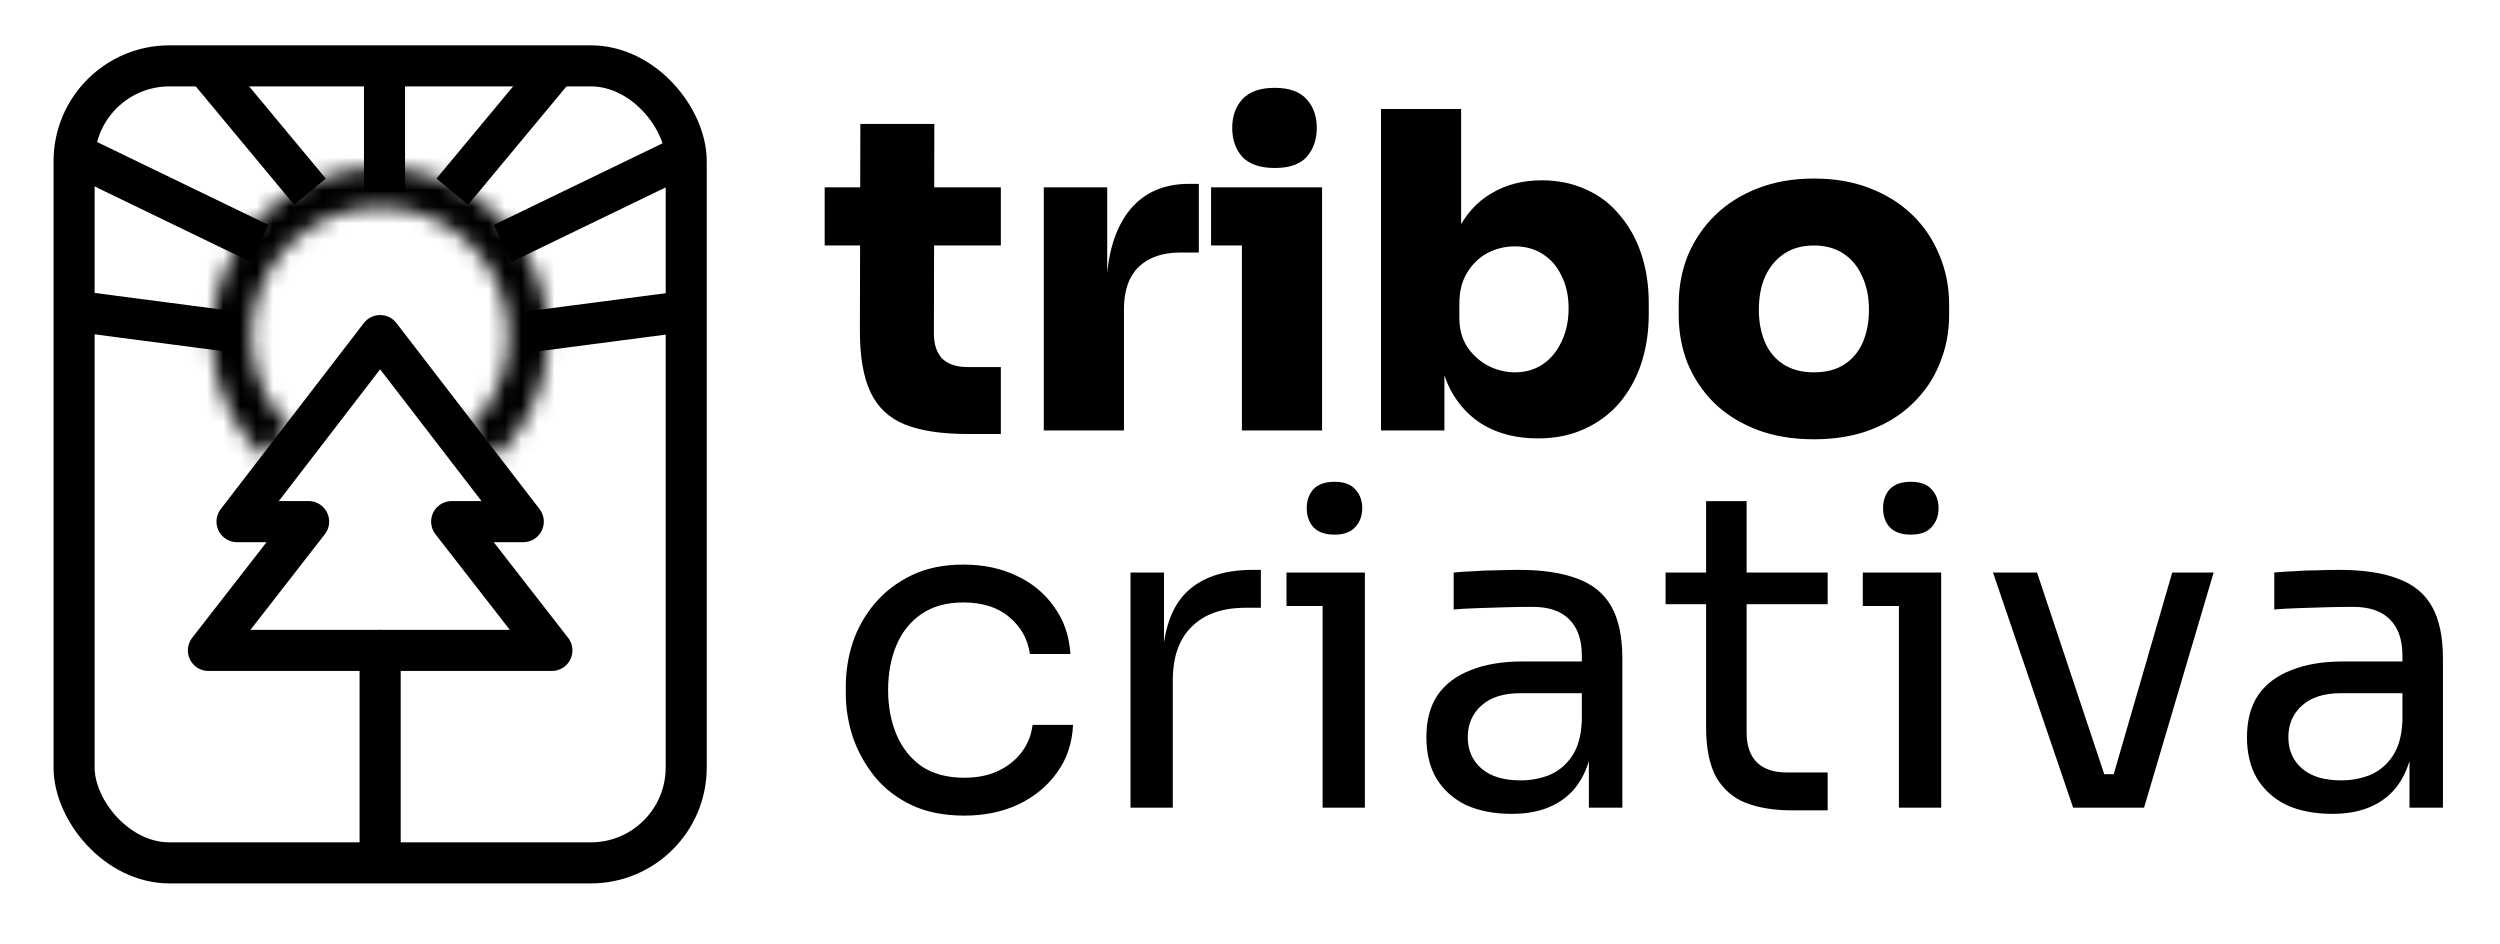 <svg width="151" height="57" viewBox="0 0 151 57" fill="none" xmlns="http://www.w3.org/2000/svg">
<path d="M58.456 26.213C56.86 26.213 55.583 26.018 54.625 25.628C53.685 25.237 53.002 24.59 52.577 23.686C52.151 22.781 51.938 21.558 51.938 20.015L51.965 7.486H56.434L56.407 20.148C56.407 20.804 56.576 21.309 56.913 21.664C57.267 22.001 57.773 22.169 58.429 22.169H60.451V26.213H58.456ZM49.81 14.828V11.316H60.451V14.828H49.81ZM63.045 26V11.316H66.876V17.701H66.823C66.823 15.643 67.248 14.03 68.1 12.859C68.969 11.689 70.21 11.104 71.824 11.104H72.409V15.253H71.292C70.21 15.253 69.368 15.546 68.765 16.131C68.179 16.716 67.887 17.559 67.887 18.658V26H63.045ZM75.011 26V11.316H79.853V26H75.011ZM73.149 14.828V11.316H79.853V14.828H73.149ZM77.006 10.146C76.12 10.146 75.463 9.924 75.038 9.481C74.63 9.02 74.426 8.435 74.426 7.725C74.426 7.016 74.63 6.44 75.038 5.996C75.463 5.535 76.111 5.305 76.98 5.305C77.866 5.305 78.514 5.535 78.921 5.996C79.329 6.44 79.533 7.016 79.533 7.725C79.533 8.435 79.329 9.02 78.921 9.481C78.514 9.924 77.875 10.146 77.006 10.146ZM92.881 26.479C91.675 26.479 90.62 26.23 89.716 25.734C88.829 25.237 88.129 24.51 87.614 23.553C87.118 22.595 86.852 21.425 86.816 20.041H87.242V26H83.412V6.582H88.253V16.583L87.189 17.647C87.242 16.211 87.517 14.987 88.013 13.976C88.51 12.966 89.193 12.203 90.062 11.689C90.948 11.157 91.968 10.891 93.121 10.891C94.114 10.891 95.009 11.077 95.807 11.45C96.605 11.804 97.279 12.318 97.829 12.992C98.397 13.649 98.831 14.429 99.132 15.333C99.434 16.238 99.585 17.231 99.585 18.312V18.951C99.585 20.033 99.434 21.035 99.132 21.957C98.831 22.861 98.388 23.659 97.802 24.351C97.217 25.025 96.508 25.548 95.674 25.92C94.859 26.293 93.928 26.479 92.881 26.479ZM91.498 22.489C92.136 22.489 92.695 22.329 93.174 22.01C93.671 21.673 94.052 21.212 94.318 20.627C94.602 20.041 94.743 19.377 94.743 18.632C94.743 17.869 94.602 17.213 94.318 16.663C94.052 16.096 93.679 15.661 93.201 15.36C92.722 15.041 92.154 14.881 91.498 14.881C90.913 14.881 90.363 15.014 89.849 15.28C89.352 15.546 88.945 15.936 88.625 16.45C88.306 16.965 88.146 17.585 88.146 18.312V19.217C88.146 19.909 88.315 20.503 88.652 20.999C88.989 21.478 89.414 21.85 89.929 22.116C90.443 22.365 90.966 22.489 91.498 22.489ZM109.56 26.532C108.266 26.532 107.113 26.337 106.102 25.947C105.091 25.557 104.231 25.016 103.522 24.324C102.83 23.633 102.298 22.834 101.926 21.93C101.571 21.026 101.394 20.059 101.394 19.031V18.392C101.394 17.328 101.58 16.335 101.952 15.413C102.343 14.491 102.892 13.684 103.602 12.992C104.311 12.301 105.171 11.76 106.182 11.37C107.193 10.979 108.319 10.784 109.56 10.784C110.819 10.784 111.945 10.979 112.938 11.37C113.949 11.76 114.809 12.301 115.519 12.992C116.228 13.684 116.769 14.491 117.141 15.413C117.531 16.335 117.727 17.328 117.727 18.392V19.031C117.727 20.059 117.54 21.026 117.168 21.93C116.813 22.834 116.281 23.633 115.572 24.324C114.88 25.016 114.029 25.557 113.018 25.947C112.007 26.337 110.855 26.532 109.56 26.532ZM109.56 22.489C110.305 22.489 110.917 22.329 111.396 22.01C111.892 21.691 112.265 21.247 112.513 20.68C112.761 20.095 112.885 19.439 112.885 18.711C112.885 17.949 112.752 17.284 112.486 16.716C112.238 16.131 111.866 15.67 111.369 15.333C110.872 14.996 110.269 14.828 109.56 14.828C108.851 14.828 108.248 14.996 107.751 15.333C107.255 15.67 106.873 16.131 106.607 16.716C106.359 17.284 106.235 17.949 106.235 18.711C106.235 19.439 106.359 20.095 106.607 20.68C106.856 21.247 107.228 21.691 107.725 22.01C108.221 22.329 108.833 22.489 109.56 22.489Z" fill="currentColor"/>
<path d="M58.243 49.263C57.019 49.263 55.955 49.05 55.051 48.625C54.164 48.199 53.428 47.632 52.843 46.922C52.258 46.195 51.814 45.397 51.513 44.528C51.229 43.659 51.087 42.79 51.087 41.921V41.442C51.087 40.538 51.229 39.651 51.513 38.782C51.814 37.913 52.258 37.133 52.843 36.441C53.446 35.732 54.191 35.165 55.077 34.739C55.964 34.313 57.001 34.101 58.19 34.101C59.378 34.101 60.442 34.322 61.382 34.766C62.339 35.209 63.102 35.839 63.669 36.654C64.254 37.452 64.583 38.401 64.653 39.501H62.206C62.082 38.614 61.674 37.878 60.983 37.293C60.291 36.69 59.36 36.388 58.19 36.388C57.179 36.388 56.336 36.619 55.663 37.08C54.989 37.541 54.483 38.17 54.146 38.969C53.809 39.767 53.641 40.671 53.641 41.682C53.641 42.657 53.809 43.553 54.146 44.368C54.483 45.166 54.989 45.805 55.663 46.284C56.354 46.745 57.214 46.975 58.243 46.975C59.041 46.975 59.732 46.834 60.318 46.55C60.903 46.266 61.373 45.885 61.727 45.406C62.082 44.927 62.295 44.386 62.366 43.783H64.813C64.76 44.901 64.432 45.867 63.829 46.683C63.244 47.498 62.463 48.137 61.488 48.598C60.53 49.041 59.449 49.263 58.243 49.263ZM68.283 48.784V34.58H70.305V40.432H70.198C70.198 38.357 70.65 36.84 71.555 35.883C72.477 34.907 73.852 34.42 75.678 34.42H76.157V36.708H75.252C73.834 36.708 72.743 37.089 71.981 37.851C71.218 38.596 70.837 39.678 70.837 41.097V48.784H68.283ZM79.885 48.784V34.58H82.439V48.784H79.885ZM77.704 36.601V34.58H82.439V36.601H77.704ZM80.603 32.292C80.036 32.292 79.61 32.141 79.326 31.84C79.061 31.538 78.927 31.157 78.927 30.696C78.927 30.235 79.061 29.853 79.326 29.552C79.61 29.25 80.036 29.1 80.603 29.1C81.171 29.1 81.588 29.25 81.853 29.552C82.137 29.853 82.279 30.235 82.279 30.696C82.279 31.157 82.137 31.538 81.853 31.84C81.588 32.141 81.171 32.292 80.603 32.292ZM95.968 48.784V44.528H95.543V39.607C95.543 38.632 95.285 37.896 94.771 37.399C94.275 36.903 93.539 36.654 92.563 36.654C92.014 36.654 91.446 36.663 90.861 36.681C90.276 36.699 89.717 36.716 89.185 36.734C88.653 36.752 88.192 36.778 87.802 36.814V34.58C88.192 34.544 88.6 34.517 89.025 34.5C89.469 34.464 89.921 34.447 90.382 34.447C90.843 34.429 91.287 34.42 91.712 34.42C93.166 34.42 94.355 34.597 95.277 34.952C96.199 35.289 96.882 35.847 97.325 36.628C97.768 37.408 97.99 38.463 97.99 39.793V48.784H95.968ZM91.313 49.157C90.249 49.157 89.327 48.979 88.547 48.625C87.784 48.252 87.19 47.72 86.764 47.029C86.357 46.337 86.153 45.503 86.153 44.528C86.153 43.517 86.374 42.675 86.818 42.001C87.279 41.327 87.944 40.822 88.813 40.485C89.682 40.13 90.728 39.953 91.952 39.953H95.809V41.868H91.845C90.817 41.868 90.028 42.116 89.478 42.613C88.928 43.109 88.653 43.748 88.653 44.528C88.653 45.308 88.928 45.938 89.478 46.417C90.028 46.895 90.817 47.135 91.845 47.135C92.448 47.135 93.025 47.029 93.574 46.816C94.124 46.585 94.576 46.213 94.931 45.699C95.303 45.166 95.507 44.439 95.543 43.517L96.234 44.528C96.146 45.539 95.897 46.39 95.49 47.082C95.099 47.756 94.55 48.27 93.84 48.625C93.149 48.979 92.306 49.157 91.313 49.157ZM108.21 48.944C107.146 48.944 106.224 48.793 105.443 48.492C104.681 48.19 104.087 47.676 103.661 46.949C103.253 46.204 103.049 45.202 103.049 43.943V30.27H105.496V44.262C105.496 45.025 105.7 45.619 106.108 46.044C106.534 46.452 107.128 46.656 107.891 46.656H110.391V48.944H108.21ZM100.602 36.495V34.58H110.391V36.495H100.602ZM114.694 48.784V34.58H117.248V48.784H114.694ZM112.513 36.601V34.58H117.248V36.601H112.513ZM115.413 32.292C114.845 32.292 114.42 32.141 114.136 31.84C113.87 31.538 113.737 31.157 113.737 30.696C113.737 30.235 113.87 29.853 114.136 29.552C114.42 29.25 114.845 29.1 115.413 29.1C115.98 29.1 116.397 29.25 116.663 29.552C116.947 29.853 117.089 30.235 117.089 30.696C117.089 31.157 116.947 31.538 116.663 31.84C116.397 32.141 115.98 32.292 115.413 32.292ZM125.218 48.784L120.377 34.58H123.037L127.772 48.784H125.218ZM125.857 48.784V46.763H128.942V48.784H125.857ZM127.08 48.784L131.203 34.58H133.704L129.501 48.784H127.08ZM145.533 48.784V44.528H145.107V39.607C145.107 38.632 144.85 37.896 144.336 37.399C143.839 36.903 143.103 36.654 142.128 36.654C141.578 36.654 141.011 36.663 140.425 36.681C139.84 36.699 139.282 36.716 138.75 36.734C138.218 36.752 137.756 36.778 137.366 36.814V34.58C137.756 34.544 138.164 34.517 138.59 34.5C139.033 34.464 139.485 34.447 139.947 34.447C140.408 34.429 140.851 34.42 141.277 34.42C142.731 34.42 143.919 34.597 144.841 34.952C145.763 35.289 146.446 35.847 146.889 36.628C147.333 37.408 147.554 38.463 147.554 39.793V48.784H145.533ZM140.878 49.157C139.814 49.157 138.891 48.979 138.111 48.625C137.349 48.252 136.754 47.72 136.329 47.029C135.921 46.337 135.717 45.503 135.717 44.528C135.717 43.517 135.939 42.675 136.382 42.001C136.843 41.327 137.508 40.822 138.377 40.485C139.246 40.13 140.292 39.953 141.516 39.953H145.373V41.868H141.41C140.381 41.868 139.592 42.116 139.042 42.613C138.492 43.109 138.217 43.748 138.217 44.528C138.217 45.308 138.492 45.938 139.042 46.417C139.592 46.895 140.381 47.135 141.41 47.135C142.013 47.135 142.589 47.029 143.139 46.816C143.688 46.585 144.141 46.213 144.495 45.699C144.868 45.166 145.072 44.439 145.107 43.517L145.799 44.528C145.71 45.539 145.462 46.39 145.054 47.082C144.664 47.756 144.114 48.27 143.405 48.625C142.713 48.979 141.871 49.157 140.878 49.157Z" fill="currentColor"/>
<rect x="4.475" y="3.978" width="36.972" height="48.14" rx="5.76" stroke="currentColor" stroke-width="2.48"/>
<mask id="path-4-inside-1_30_667" fill="white">
<path d="M29.851 27.731C31.343 26.351 32.386 24.556 32.846 22.577C33.306 20.598 33.161 18.526 32.43 16.63C31.699 14.734 30.416 13.101 28.747 11.943C27.078 10.784 25.099 10.154 23.067 10.132C21.036 10.111 19.044 10.7 17.351 11.823C15.658 12.946 14.341 14.552 13.57 16.432C12.8 18.312 12.611 20.38 13.029 22.368C13.447 24.357 14.452 26.174 15.915 27.584L17.574 25.864C16.456 24.786 15.687 23.397 15.368 21.877C15.048 20.356 15.192 18.775 15.781 17.338C16.37 15.901 17.378 14.673 18.672 13.815C19.966 12.956 21.489 12.506 23.042 12.522C24.595 12.539 26.108 13.021 27.384 13.906C28.66 14.792 29.641 16.04 30.2 17.49C30.759 18.939 30.869 20.523 30.518 22.036C30.166 23.549 29.369 24.922 28.229 25.976L29.851 27.731Z"/>
</mask>
<path d="M29.851 27.731C31.343 26.351 32.386 24.556 32.846 22.577C33.306 20.598 33.161 18.526 32.43 16.63C31.699 14.734 30.416 13.101 28.747 11.943C27.078 10.784 25.099 10.154 23.067 10.132C21.036 10.111 19.044 10.7 17.351 11.823C15.658 12.946 14.341 14.552 13.57 16.432C12.8 18.312 12.611 20.38 13.029 22.368C13.447 24.357 14.452 26.174 15.915 27.584L17.574 25.864C16.456 24.786 15.687 23.397 15.368 21.877C15.048 20.356 15.192 18.775 15.781 17.338C16.37 15.901 17.378 14.673 18.672 13.815C19.966 12.956 21.489 12.506 23.042 12.522C24.595 12.539 26.108 13.021 27.384 13.906C28.66 14.792 29.641 16.04 30.2 17.49C30.759 18.939 30.869 20.523 30.518 22.036C30.166 23.549 29.369 24.922 28.229 25.976L29.851 27.731Z" stroke="currentColor" stroke-width="4.968" mask="url(#path-4-inside-1_30_667)"/>
<path d="M23.224 11.579V4.263" stroke="currentColor" stroke-width="2.48"/>
<path d="M27.316 11.579L33.355 4.314M30.357 14.705L41.452 9.339M31.721 20.07L41.452 18.797" stroke="currentColor" stroke-width="2.48"/>
<path d="M18.724 11.579L12.686 4.314M15.683 14.705L4.588 9.339M14.319 20.07L4.588 18.797" stroke="currentColor" stroke-width="2.48"/>
<path d="M22.96 20.27L14.318 31.506H18.639L12.589 39.284H33.332L27.282 31.506H31.604L22.96 20.27Z" stroke="currentColor" stroke-width="2.484" stroke-linecap="round" stroke-linejoin="round"/>
<path d="M22.96 39.284V51.385" stroke="currentColor" stroke-width="2.484" stroke-linecap="round" stroke-linejoin="round"/>
</svg>
